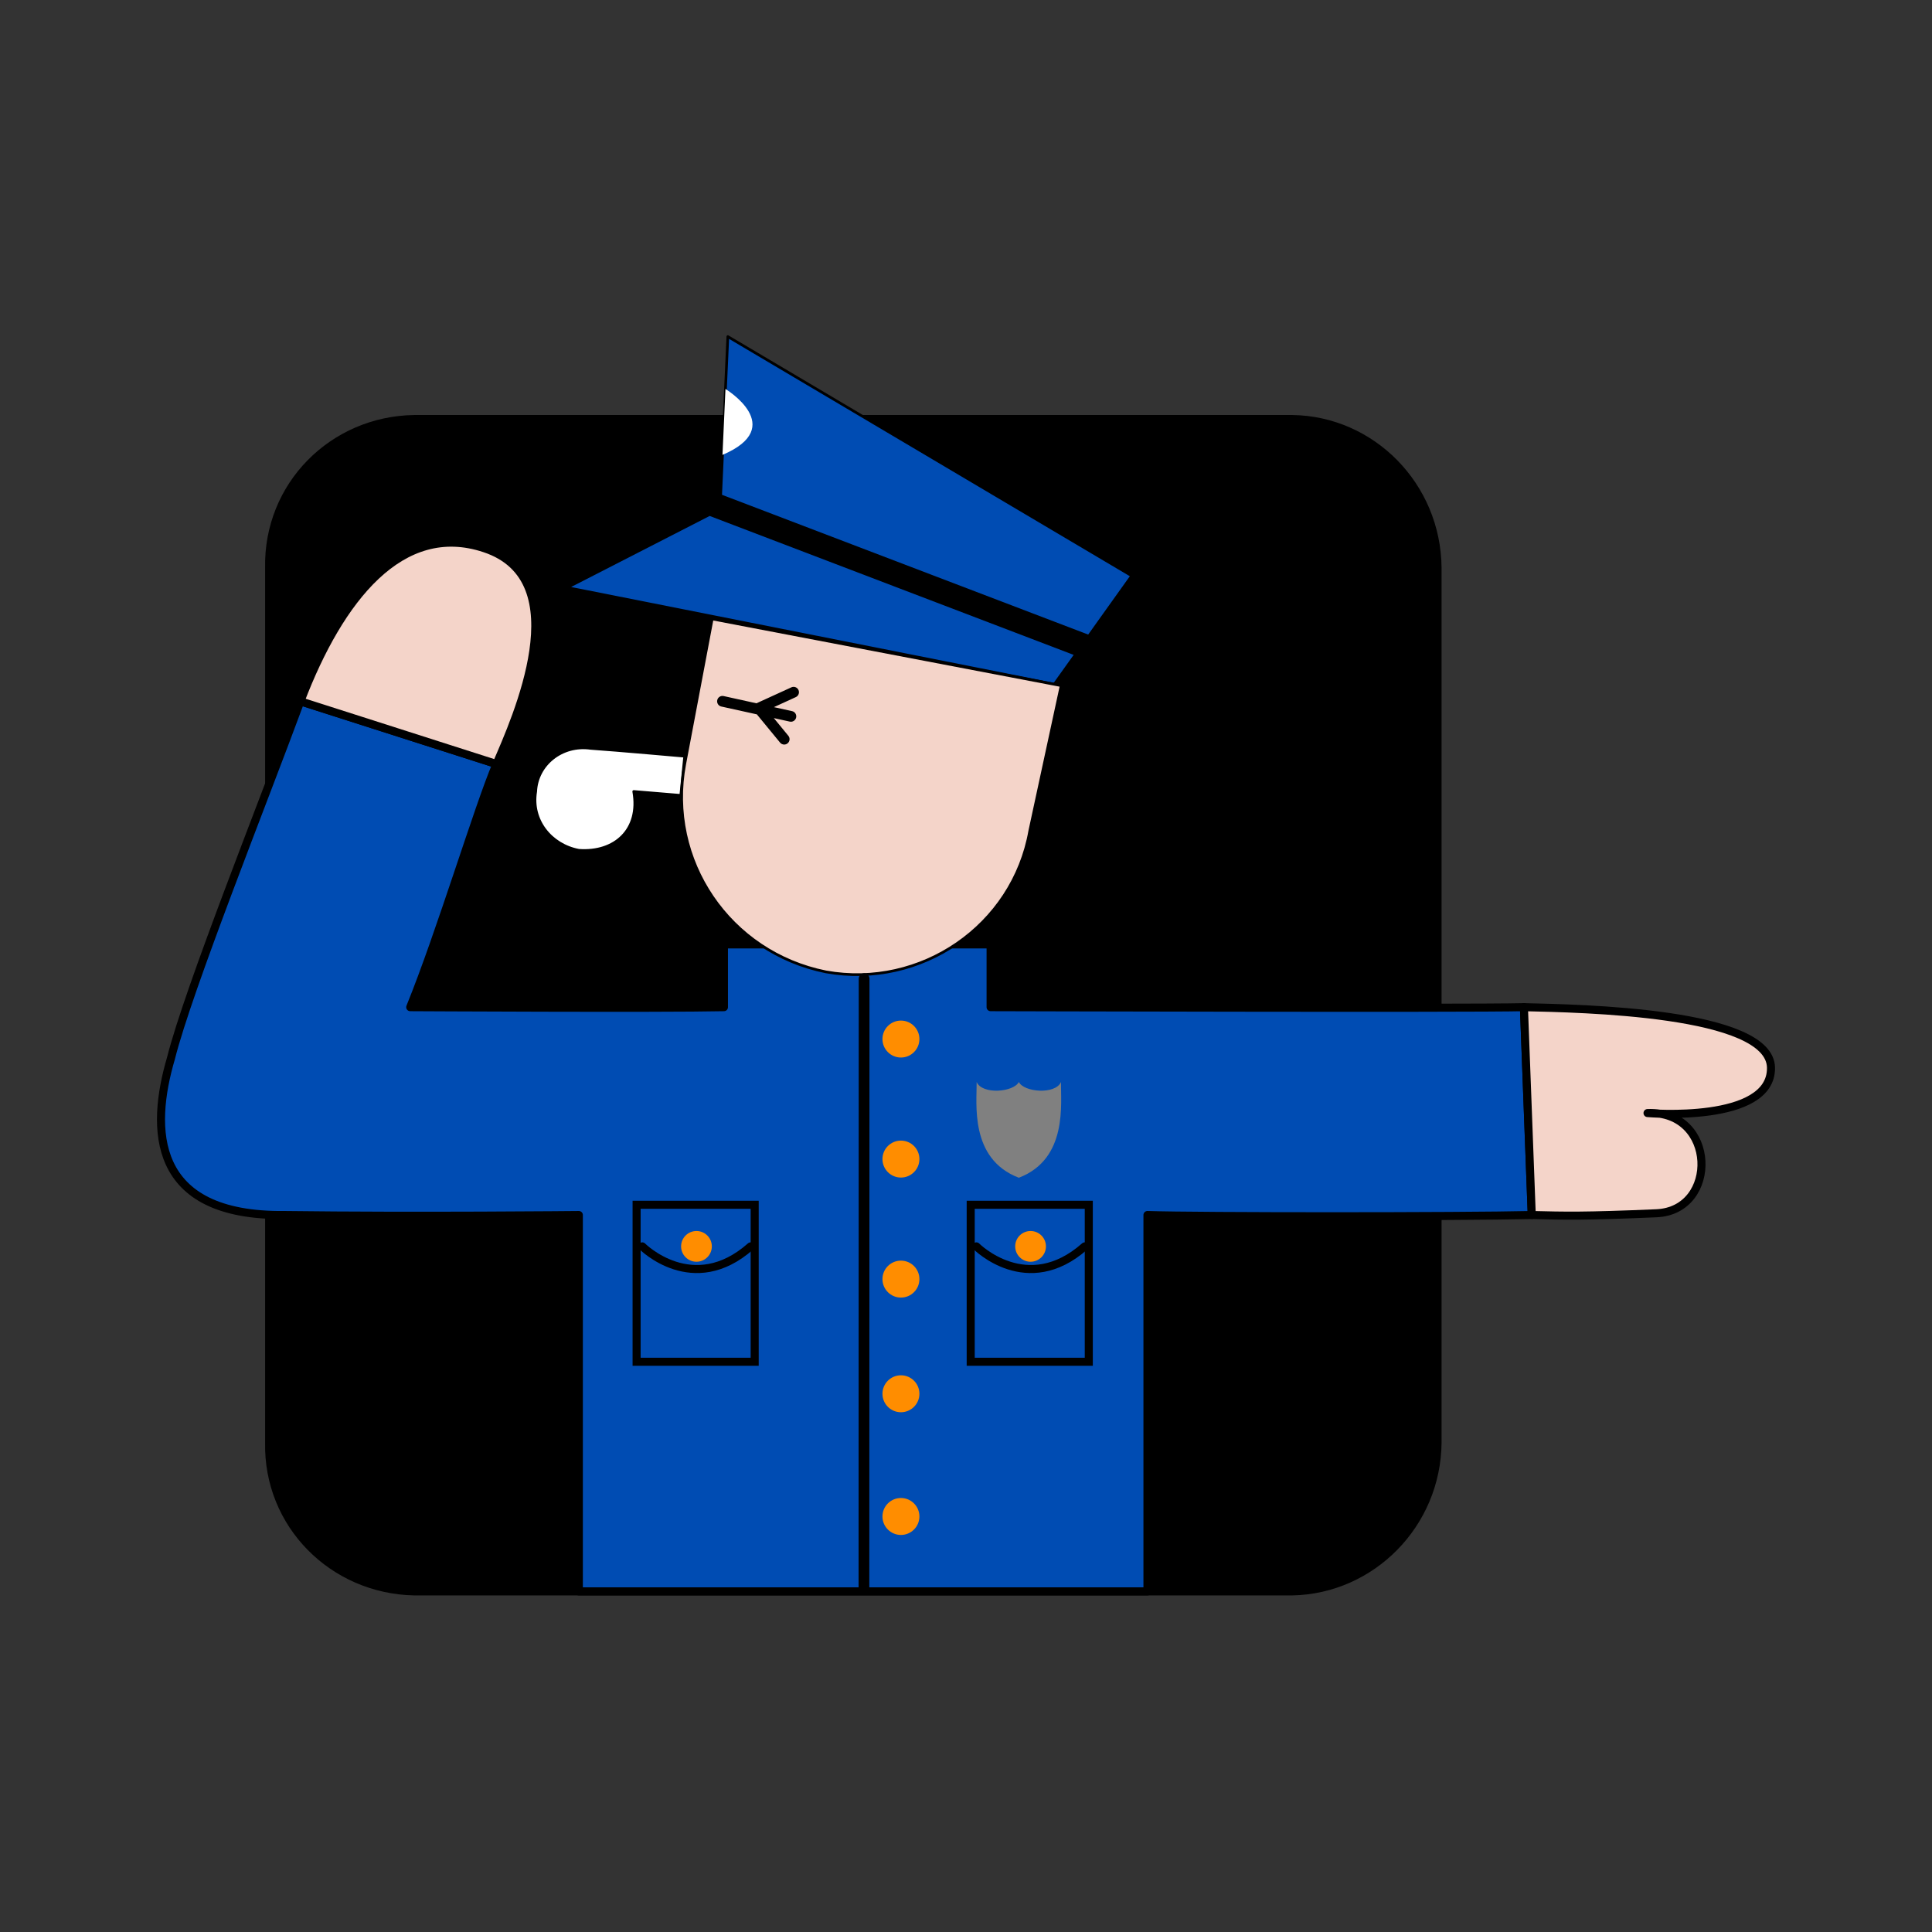 <svg:svg xmlns:svg="http://www.w3.org/2000/svg" enable-background="new 0 0 607 474.333" height="720.001" id="Layer_1" version="1.1" viewBox="-55.921 -122.646 720.001 720.001" width="720.001" x="0px" y="0px" xml:space="preserve">
<svg:rect x="-55.921" y="-122.646" width="720.001" height="720.001" fill="#333333" stroke="none"/>
<svg:g>
	<svg:path d="M481.313,414.916c-0.25,31.339-25.285,56.386-55.536,56.998H98.415c-31.143-0.612-56.184-25.659-55.535-56.998V89.019   c-0.648-31.514,24.393-56.552,55.535-56.999h327.362c30.251,0.446,55.286,25.484,55.536,56.999V414.916L481.313,414.916z" />
	<svg:path d="M512.003,252.698   c-20.736,0.518-198.759,0-198.759,0v-23.384h-99.376v23.384c-23.409,0.518-116.914,0-116.914,0   c11.254-27.681,25.354-74.686,32.15-90.607l-73.072-23.385C42.41,175.663,14.208,246.164,7.806,271.698   c-7.701,26.171-7.701,59.073,42.381,58.455c48.62,0.618,109.607,0,109.607,0v140.261h211.91V330.153   c18.505,0.618,117.207,0.618,143.218,0L512.003,252.698L512.003,252.698z" fill="#004CB3" stroke="#000000" stroke-linecap="round" stroke-linejoin="round" stroke-width="3" />
	<svg:polygon fill="#004CB3" points="336.636,132.865    336.996,132.354 339.556,132.865  " stroke="#000000" stroke-linecap="round" stroke-linejoin="round" />
	<svg:polygon fill="#004CB3" points="208.525,69.089 344.987,121.174    336.996,132.354 155.41,96.322  " stroke="#000000" stroke-linecap="round" stroke-linejoin="round" />
	<svg:polygon fill="#004CB3" points="365.857,91.941 349.797,114.443    212.635,62.089 215.326,2.794  " stroke="#000000" stroke-linecap="round" stroke-linejoin="round" />
	<svg:path d="M323.771,316.266c18.437-7.06,15.518-27.969,15.723-35.68c-2.151,4.793-13.818,3.821-15.723,0   c-1.987,3.821-13.655,4.793-15.724,0C308.169,288.297,305.253,309.207,323.771,316.266L323.771,316.266z" fill="#808080" />
	<svg:path d="M180.254,172.318   c2.536,14.287-7.064,22.892-20.459,21.923c-10.323-1.936-17.875-11.145-16.076-21.923c0.449-10.059,9.809-17.589,20.462-16.077   c9.295,0.637,35.073,2.926,35.073,2.926l-1.46,14.613L180.254,172.318L180.254,172.318z" fill="#FFFFFF" stroke="#000000" stroke-linecap="round" stroke-linejoin="round" />
	<svg:path d="M339.552,132.86l-11.691,54.072   c-6.279,35.576-40.668,58.964-75.994,52.612c-35.941-7.21-59.332-41.59-52.612-77.454l10.231-54.075L339.552,132.86L339.552,132.86   z" fill="#F4D4C9" stroke="#000000" stroke-linecap="round" stroke-linejoin="round" />
	<svg:path d="M604.078,275.266   c0.28,20.905-46.014,16.893-46.014,16.893c25.828-1.042,26.625,36.35,3.31,37.343c-27.323,1.164-33.883,0.95-46.453,0.649   l-2.92-77.456C533.083,253.205,603.798,254.361,604.078,275.266z" fill="#F4D4C9" stroke="#000000" stroke-linecap="round" stroke-linejoin="round" stroke-width="3" />
	<svg:path d="M129.104,162.09   c7.306-16.978,30.803-68.677-4.382-80.38c-31.116-10.394-54.114,18.755-68.689,56.996L129.104,162.09L129.104,162.09z" fill="#F4D4C9" stroke="#000000" stroke-linecap="round" stroke-linejoin="round" stroke-width="3" />
	
		<svg:line fill="none" stroke="#000000" stroke-linecap="round" stroke-linejoin="round" stroke-width="4" x1="266.107" x2="266.047" y1="242.083" y2="469.414" />
	<svg:circle cx="279.831" cy="264.579" fill="#FF8D00" r="6.884" />
	<svg:circle cx="279.831" cy="309.309" fill="#FF8D00" r="6.884" />
	<svg:circle cx="279.831" cy="354.04" fill="#FF8D00" r="6.884" />
	<svg:circle cx="279.831" cy="396.77" fill="#FF8D00" r="6.884" />
	<svg:circle cx="279.831" cy="442.5" fill="#FF8D00" r="6.884" />
	<svg:path d="M240.658,137.145l-8.17,3.74l6.771,1.49c1.08,0.23,1.76,1.3,1.52,2.38c-0.2,0.93-1.03,1.57-1.95,1.57   c-0.14,0-0.29-0.02-0.43-0.05l-5.94-1.31l5.411,6.59c0.71,0.85,0.58,2.11-0.27,2.811c-0.37,0.31-0.82,0.46-1.271,0.46   c-0.58,0-1.15-0.25-1.54-0.73l-8.65-10.521l-13.242-2.92c-1.08-0.23-1.76-1.3-1.52-2.38c0.23-1.08,1.3-1.76,2.381-1.52l12.231,2.7   l0.01-0.01l13.001-5.94c1-0.46,2.19-0.02,2.65,0.99C242.107,135.495,241.667,136.685,240.658,137.145z" />
	<svg:g>
		<svg:g>
			<svg:rect fill="#004CB3" height="58.505" width="44.004" x="305.833" y="326.341" />
			<svg:path d="M348.337,327.841v55.505h-41.004v-55.505H348.337 M351.337,324.841h-47.004v61.505h47.004V324.841L351.337,324.841z" />
		</svg:g>
		<svg:path d="M307.947,341.842    c0,0,18.888,19.002,40.39,0" fill="#004CB3" stroke="#000000" stroke-linecap="round" stroke-linejoin="round" stroke-width="3" />
		<svg:circle cx="328.142" cy="341.842" fill="#FF8D00" r="5.727" />
	</svg:g>
	<svg:g>
		<svg:g>
			<svg:rect fill="#004CB3" height="58.505" width="44.004" x="181.323" y="326.341" />
			<svg:path d="M223.827,327.841v55.505h-41.004v-55.505H223.827 M226.827,324.841h-47.004v61.505h47.004V324.841L226.827,324.841z" />
		</svg:g>
		<svg:path d="M183.437,341.842    c0,0,18.888,19.002,40.389,0" fill="#004CB3" stroke="#000000" stroke-linecap="round" stroke-linejoin="round" stroke-width="3" />
		<svg:circle cx="203.631" cy="341.842" fill="#FF8D00" r="5.727" />
	</svg:g>
	<svg:path d="M214.44,22.321c0,0,23.388,14.122-1.115,24.56L214.44,22.321z" fill="#FFFFFF" />
</svg:g>
</svg:svg>